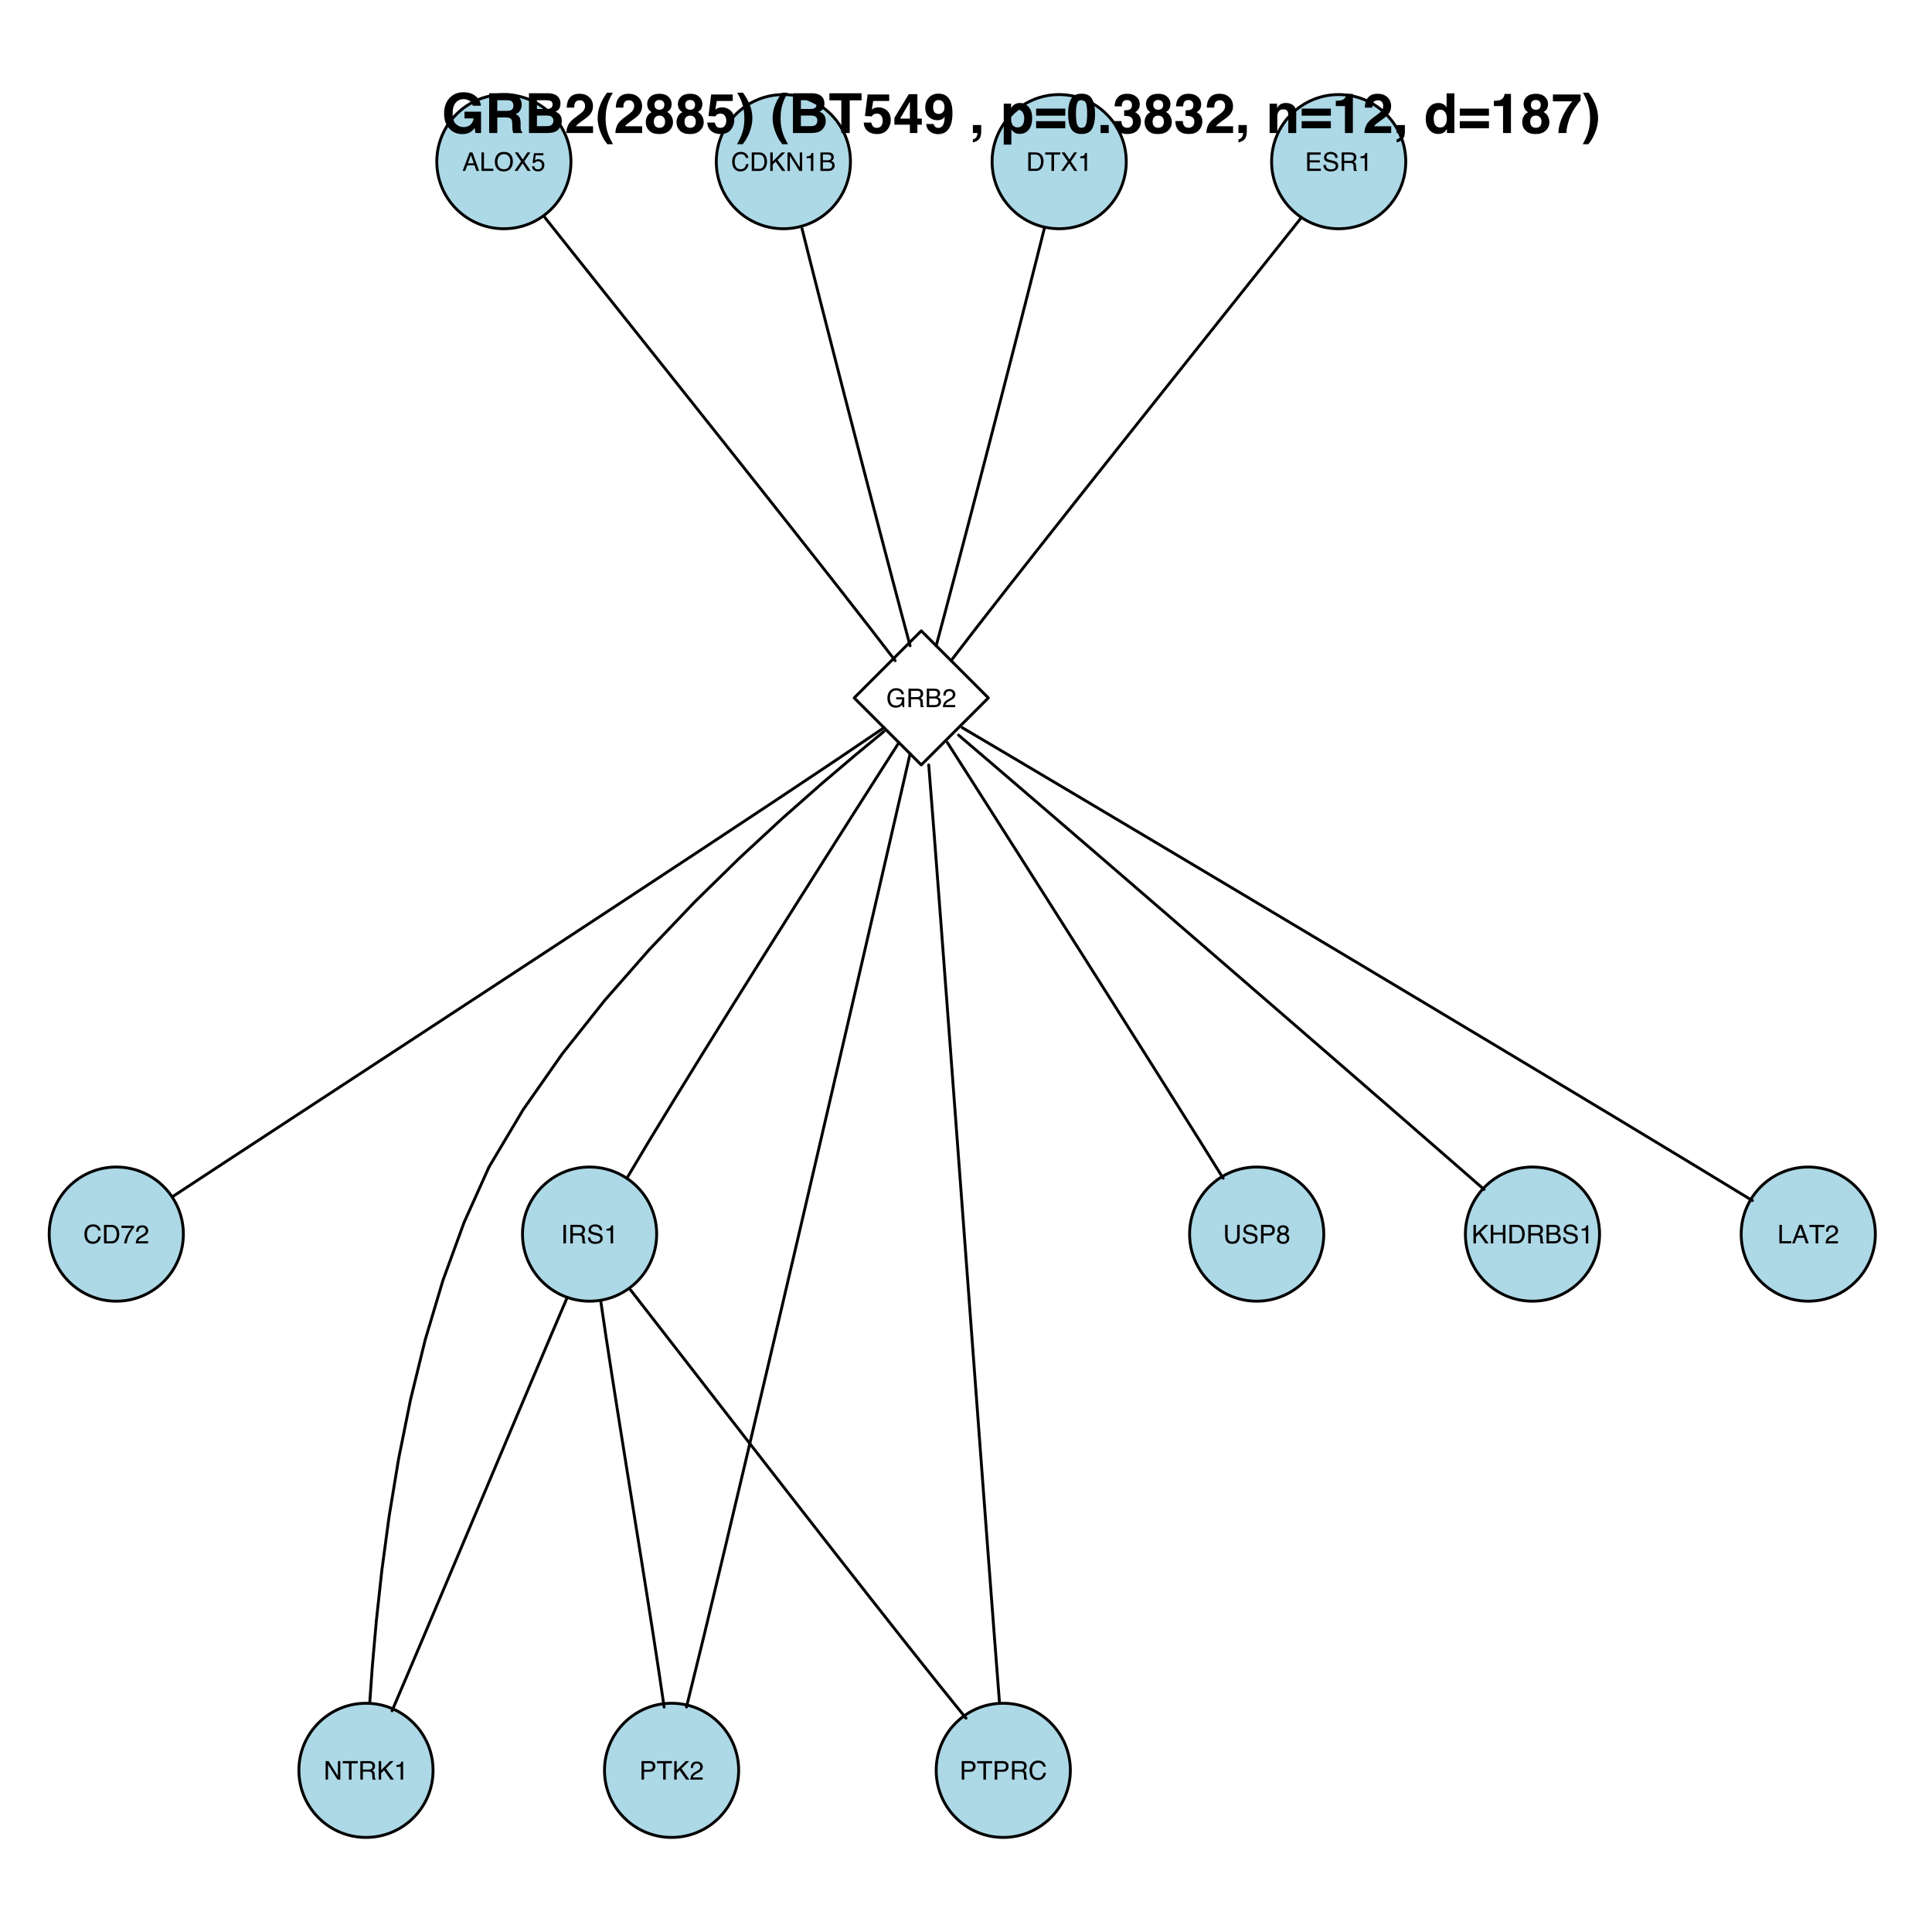 <?xml version="1.0" encoding="UTF-8"?>
<svg xmlns="http://www.w3.org/2000/svg" xmlns:xlink="http://www.w3.org/1999/xlink" width="504pt" height="504pt" viewBox="0 0 504 504" version="1.1">
<defs>
<g>
<symbol overflow="visible" id="glyph0-0">
<path style="stroke:none;" d="M 0.219 0 L 0.219 -4.828 L 4.047 -4.828 L 4.047 0 Z M 3.453 -0.609 L 3.453 -4.219 L 0.828 -4.219 L 0.828 -0.609 Z "/>
</symbol>
<symbol overflow="visible" id="glyph0-1">
<path style="stroke:none;" d="M 3 -1.984 L 2.266 -4.109 L 1.484 -1.984 Z M 1.922 -4.828 L 2.656 -4.828 L 4.406 0 L 3.688 0 L 3.203 -1.453 L 1.297 -1.453 L 0.766 0 L 0.094 0 Z M 2.25 -4.828 Z "/>
</symbol>
<symbol overflow="visible" id="glyph0-2">
<path style="stroke:none;" d="M 0.516 -4.828 L 1.172 -4.828 L 1.172 -0.578 L 3.609 -0.578 L 3.609 0 L 0.516 0 Z "/>
</symbol>
<symbol overflow="visible" id="glyph0-3">
<path style="stroke:none;" d="M 2.594 -4.969 C 3.445 -4.969 4.078 -4.691 4.484 -4.141 C 4.805 -3.711 4.969 -3.164 4.969 -2.5 C 4.969 -1.781 4.785 -1.18 4.422 -0.703 C 3.992 -0.141 3.379 0.141 2.578 0.141 C 1.836 0.141 1.254 -0.102 0.828 -0.594 C 0.453 -1.07 0.266 -1.672 0.266 -2.391 C 0.266 -3.047 0.426 -3.602 0.75 -4.062 C 1.164 -4.664 1.781 -4.969 2.594 -4.969 Z M 2.656 -0.438 C 3.238 -0.438 3.656 -0.645 3.906 -1.062 C 4.164 -1.477 4.297 -1.953 4.297 -2.484 C 4.297 -3.055 4.145 -3.516 3.844 -3.859 C 3.551 -4.203 3.148 -4.375 2.641 -4.375 C 2.141 -4.375 1.727 -4.203 1.406 -3.859 C 1.094 -3.516 0.938 -3.008 0.938 -2.344 C 0.938 -1.812 1.07 -1.359 1.344 -0.984 C 1.613 -0.617 2.051 -0.438 2.656 -0.438 Z M 2.625 -4.969 Z "/>
</symbol>
<symbol overflow="visible" id="glyph0-4">
<path style="stroke:none;" d="M 0.922 0 L 0.141 0 L 1.875 -2.469 L 0.25 -4.828 L 1.062 -4.828 L 2.297 -2.984 L 3.516 -4.828 L 4.297 -4.828 L 2.688 -2.469 L 4.375 0 L 3.562 0 L 2.266 -1.984 Z "/>
</symbol>
<symbol overflow="visible" id="glyph0-5">
<path style="stroke:none;" d="M 0.828 -1.203 C 0.867 -0.859 1.023 -0.625 1.297 -0.5 C 1.441 -0.438 1.602 -0.406 1.781 -0.406 C 2.133 -0.406 2.395 -0.516 2.562 -0.734 C 2.738 -0.961 2.828 -1.211 2.828 -1.484 C 2.828 -1.805 2.723 -2.055 2.516 -2.234 C 2.316 -2.422 2.078 -2.516 1.797 -2.516 C 1.598 -2.516 1.426 -2.473 1.281 -2.391 C 1.133 -2.316 1.008 -2.207 0.906 -2.062 L 0.391 -2.094 L 0.75 -4.625 L 3.188 -4.625 L 3.188 -4.062 L 1.188 -4.062 L 0.984 -2.75 C 1.098 -2.832 1.203 -2.895 1.297 -2.938 C 1.473 -3.008 1.676 -3.047 1.906 -3.047 C 2.344 -3.047 2.707 -2.906 3 -2.625 C 3.301 -2.344 3.453 -1.988 3.453 -1.562 C 3.453 -1.125 3.316 -0.734 3.047 -0.391 C 2.773 -0.047 2.336 0.125 1.734 0.125 C 1.348 0.125 1.004 0.016 0.703 -0.203 C 0.41 -0.422 0.25 -0.754 0.219 -1.203 Z "/>
</symbol>
<symbol overflow="visible" id="glyph0-6">
<path style="stroke:none;" d="M 2.547 -4.969 C 3.16 -4.969 3.633 -4.805 3.969 -4.484 C 4.312 -4.16 4.5 -3.789 4.531 -3.375 L 3.891 -3.375 C 3.816 -3.688 3.672 -3.93 3.453 -4.109 C 3.242 -4.297 2.945 -4.391 2.562 -4.391 C 2.082 -4.391 1.695 -4.223 1.406 -3.891 C 1.113 -3.555 0.969 -3.047 0.969 -2.359 C 0.969 -1.785 1.098 -1.32 1.359 -0.969 C 1.617 -0.625 2.016 -0.453 2.547 -0.453 C 3.023 -0.453 3.391 -0.633 3.641 -1 C 3.773 -1.195 3.875 -1.457 3.938 -1.781 L 4.578 -1.781 C 4.523 -1.27 4.336 -0.844 4.016 -0.5 C 3.629 -0.082 3.113 0.125 2.469 0.125 C 1.906 0.125 1.43 -0.047 1.047 -0.391 C 0.547 -0.836 0.297 -1.531 0.297 -2.469 C 0.297 -3.176 0.484 -3.758 0.859 -4.219 C 1.266 -4.719 1.828 -4.969 2.547 -4.969 Z M 2.422 -4.969 Z "/>
</symbol>
<symbol overflow="visible" id="glyph0-7">
<path style="stroke:none;" d="M 2.375 -0.562 C 2.594 -0.562 2.77 -0.582 2.906 -0.625 C 3.164 -0.707 3.375 -0.875 3.531 -1.125 C 3.664 -1.312 3.758 -1.562 3.812 -1.875 C 3.844 -2.051 3.859 -2.219 3.859 -2.375 C 3.859 -2.977 3.738 -3.441 3.5 -3.766 C 3.27 -4.098 2.891 -4.266 2.359 -4.266 L 1.203 -4.266 L 1.203 -0.562 Z M 0.547 -4.828 L 2.5 -4.828 C 3.164 -4.828 3.68 -4.594 4.047 -4.125 C 4.367 -3.695 4.531 -3.148 4.531 -2.484 C 4.531 -1.973 4.438 -1.508 4.25 -1.094 C 3.906 -0.363 3.32 0 2.5 0 L 0.547 0 Z "/>
</symbol>
<symbol overflow="visible" id="glyph0-8">
<path style="stroke:none;" d="M 0.516 -4.828 L 1.156 -4.828 L 1.156 -2.469 L 3.5 -4.828 L 4.406 -4.828 L 2.406 -2.891 L 4.469 0 L 3.609 0 L 1.922 -2.422 L 1.156 -1.688 L 1.156 0 L 0.516 0 Z "/>
</symbol>
<symbol overflow="visible" id="glyph0-9">
<path style="stroke:none;" d="M 0.516 -4.828 L 1.281 -4.828 L 3.719 -0.922 L 3.719 -4.828 L 4.344 -4.828 L 4.344 0 L 3.609 0 L 1.141 -3.906 L 1.141 0 L 0.516 0 Z M 2.391 -4.828 Z "/>
</symbol>
<symbol overflow="visible" id="glyph0-10">
<path style="stroke:none;" d="M 0.641 -3.328 L 0.641 -3.781 C 1.066 -3.82 1.363 -3.891 1.531 -3.984 C 1.707 -4.086 1.836 -4.32 1.922 -4.688 L 2.391 -4.688 L 2.391 0 L 1.75 0 L 1.75 -3.328 Z "/>
</symbol>
<symbol overflow="visible" id="glyph0-11">
<path style="stroke:none;" d="M 2.328 -2.781 C 2.609 -2.781 2.82 -2.82 2.969 -2.906 C 3.207 -3.02 3.328 -3.234 3.328 -3.547 C 3.328 -3.867 3.203 -4.082 2.953 -4.188 C 2.805 -4.25 2.594 -4.281 2.312 -4.281 L 1.141 -4.281 L 1.141 -2.781 Z M 2.547 -0.562 C 2.953 -0.562 3.238 -0.676 3.406 -0.906 C 3.508 -1.051 3.562 -1.227 3.562 -1.438 C 3.562 -1.789 3.406 -2.031 3.094 -2.156 C 2.926 -2.227 2.707 -2.266 2.438 -2.266 L 1.141 -2.266 L 1.141 -0.562 Z M 0.5 -4.828 L 2.578 -4.828 C 3.141 -4.828 3.539 -4.66 3.781 -4.328 C 3.914 -4.129 3.984 -3.898 3.984 -3.641 C 3.984 -3.328 3.898 -3.078 3.734 -2.891 C 3.641 -2.785 3.508 -2.688 3.344 -2.594 C 3.594 -2.5 3.773 -2.395 3.891 -2.281 C 4.109 -2.07 4.219 -1.781 4.219 -1.406 C 4.219 -1.094 4.117 -0.812 3.922 -0.562 C 3.629 -0.188 3.164 0 2.531 0 L 0.5 0 Z "/>
</symbol>
<symbol overflow="visible" id="glyph0-12">
<path style="stroke:none;" d="M 4.031 -4.828 L 4.031 -4.25 L 2.406 -4.25 L 2.406 0 L 1.734 0 L 1.734 -4.25 L 0.109 -4.25 L 0.109 -4.828 Z "/>
</symbol>
<symbol overflow="visible" id="glyph0-13">
<path style="stroke:none;" d="M 0.578 -4.828 L 4.094 -4.828 L 4.094 -4.234 L 1.219 -4.234 L 1.219 -2.766 L 3.875 -2.766 L 3.875 -2.219 L 1.219 -2.219 L 1.219 -0.578 L 4.141 -0.578 L 4.141 0 L 0.578 0 Z M 2.359 -4.828 Z "/>
</symbol>
<symbol overflow="visible" id="glyph0-14">
<path style="stroke:none;" d="M 0.938 -1.562 C 0.957 -1.281 1.023 -1.055 1.141 -0.891 C 1.348 -0.566 1.727 -0.406 2.281 -0.406 C 2.531 -0.406 2.754 -0.441 2.953 -0.516 C 3.336 -0.648 3.531 -0.895 3.531 -1.25 C 3.531 -1.508 3.453 -1.695 3.297 -1.812 C 3.129 -1.914 2.867 -2.008 2.516 -2.094 L 1.859 -2.25 C 1.43 -2.344 1.129 -2.445 0.953 -2.562 C 0.641 -2.758 0.484 -3.062 0.484 -3.469 C 0.484 -3.895 0.633 -4.25 0.938 -4.531 C 1.238 -4.812 1.664 -4.953 2.219 -4.953 C 2.719 -4.953 3.145 -4.828 3.5 -4.578 C 3.852 -4.336 4.031 -3.945 4.031 -3.406 L 3.422 -3.406 C 3.391 -3.664 3.316 -3.867 3.203 -4.016 C 3.004 -4.266 2.664 -4.391 2.188 -4.391 C 1.801 -4.391 1.523 -4.305 1.359 -4.141 C 1.191 -3.984 1.109 -3.797 1.109 -3.578 C 1.109 -3.336 1.207 -3.164 1.406 -3.062 C 1.531 -2.988 1.82 -2.898 2.281 -2.797 L 2.953 -2.641 C 3.285 -2.566 3.539 -2.461 3.719 -2.328 C 4.02 -2.109 4.172 -1.781 4.172 -1.344 C 4.172 -0.812 3.977 -0.43 3.594 -0.203 C 3.207 0.023 2.754 0.141 2.234 0.141 C 1.629 0.141 1.16 -0.008 0.828 -0.312 C 0.484 -0.625 0.316 -1.039 0.328 -1.562 Z M 2.266 -4.969 Z "/>
</symbol>
<symbol overflow="visible" id="glyph0-15">
<path style="stroke:none;" d="M 2.766 -2.625 C 3.066 -2.625 3.305 -2.68 3.484 -2.797 C 3.66 -2.922 3.75 -3.145 3.75 -3.469 C 3.75 -3.812 3.625 -4.047 3.375 -4.172 C 3.25 -4.234 3.07 -4.266 2.844 -4.266 L 1.25 -4.266 L 1.25 -2.625 Z M 0.594 -4.828 L 2.828 -4.828 C 3.191 -4.828 3.492 -4.773 3.734 -4.672 C 4.191 -4.461 4.422 -4.082 4.422 -3.531 C 4.422 -3.238 4.359 -3 4.234 -2.812 C 4.117 -2.633 3.953 -2.488 3.734 -2.375 C 3.922 -2.301 4.062 -2.203 4.156 -2.078 C 4.258 -1.953 4.316 -1.75 4.328 -1.469 L 4.344 -0.812 C 4.352 -0.633 4.367 -0.5 4.391 -0.406 C 4.43 -0.25 4.504 -0.148 4.609 -0.109 L 4.609 0 L 3.797 0 C 3.773 -0.039 3.758 -0.094 3.75 -0.156 C 3.738 -0.227 3.727 -0.359 3.719 -0.547 L 3.672 -1.344 C 3.66 -1.664 3.547 -1.879 3.328 -1.984 C 3.203 -2.047 3.004 -2.078 2.734 -2.078 L 1.25 -2.078 L 1.25 0 L 0.594 0 Z "/>
</symbol>
<symbol overflow="visible" id="glyph0-16">
<path style="stroke:none;" d="M 2.594 -4.953 C 3.051 -4.953 3.445 -4.863 3.781 -4.688 C 4.258 -4.438 4.551 -4 4.656 -3.375 L 4.016 -3.375 C 3.93 -3.719 3.766 -3.969 3.516 -4.125 C 3.273 -4.289 2.961 -4.375 2.578 -4.375 C 2.129 -4.375 1.754 -4.207 1.453 -3.875 C 1.148 -3.539 1 -3.039 1 -2.375 C 1 -1.801 1.125 -1.332 1.375 -0.969 C 1.625 -0.613 2.035 -0.438 2.609 -0.438 C 3.047 -0.438 3.406 -0.562 3.688 -0.812 C 3.977 -1.062 4.125 -1.473 4.125 -2.047 L 2.625 -2.047 L 2.625 -2.578 L 4.734 -2.578 L 4.734 0 L 4.312 0 L 4.156 -0.625 C 3.938 -0.375 3.742 -0.203 3.578 -0.109 C 3.285 0.047 2.914 0.125 2.469 0.125 C 1.906 0.125 1.414 -0.055 1 -0.422 C 0.551 -0.891 0.328 -1.531 0.328 -2.344 C 0.328 -3.145 0.547 -3.785 0.984 -4.266 C 1.398 -4.723 1.938 -4.953 2.594 -4.953 Z M 2.5 -4.969 Z "/>
</symbol>
<symbol overflow="visible" id="glyph0-17">
<path style="stroke:none;" d="M 0.203 0 C 0.234 -0.406 0.32 -0.758 0.469 -1.062 C 0.613 -1.363 0.895 -1.633 1.312 -1.875 L 1.953 -2.25 C 2.234 -2.406 2.43 -2.539 2.547 -2.656 C 2.723 -2.844 2.812 -3.051 2.812 -3.281 C 2.812 -3.562 2.727 -3.781 2.562 -3.938 C 2.395 -4.102 2.176 -4.188 1.906 -4.188 C 1.5 -4.188 1.219 -4.031 1.062 -3.719 C 0.977 -3.551 0.93 -3.32 0.922 -3.031 L 0.328 -3.031 C 0.328 -3.445 0.398 -3.785 0.547 -4.047 C 0.805 -4.492 1.258 -4.719 1.906 -4.719 C 2.445 -4.719 2.844 -4.57 3.094 -4.281 C 3.344 -3.988 3.469 -3.664 3.469 -3.312 C 3.469 -2.938 3.332 -2.613 3.062 -2.344 C 2.914 -2.188 2.645 -2 2.25 -1.781 L 1.797 -1.531 C 1.578 -1.414 1.406 -1.301 1.281 -1.188 C 1.062 -1 0.926 -0.789 0.875 -0.562 L 3.438 -0.562 L 3.438 0 Z "/>
</symbol>
<symbol overflow="visible" id="glyph0-18">
<path style="stroke:none;" d="M 3.516 -4.625 L 3.516 -4.109 C 3.367 -3.961 3.172 -3.707 2.922 -3.344 C 2.672 -2.977 2.445 -2.586 2.25 -2.172 C 2.062 -1.766 1.914 -1.391 1.812 -1.047 C 1.75 -0.828 1.672 -0.477 1.578 0 L 0.922 0 C 1.066 -0.895 1.395 -1.789 1.906 -2.688 C 2.207 -3.207 2.52 -3.656 2.844 -4.031 L 0.25 -4.031 L 0.25 -4.625 Z "/>
</symbol>
<symbol overflow="visible" id="glyph0-19">
<path style="stroke:none;" d="M 0.656 -4.828 L 1.328 -4.828 L 1.328 0 L 0.656 0 Z "/>
</symbol>
<symbol overflow="visible" id="glyph0-20">
<path style="stroke:none;" d="M 0.578 -4.828 L 2.75 -4.828 C 3.176 -4.828 3.52 -4.707 3.781 -4.469 C 4.051 -4.227 4.188 -3.891 4.188 -3.453 C 4.188 -3.066 4.066 -2.734 3.828 -2.453 C 3.598 -2.18 3.238 -2.047 2.75 -2.047 L 1.234 -2.047 L 1.234 0 L 0.578 0 Z M 3.516 -3.438 C 3.516 -3.789 3.383 -4.035 3.125 -4.172 C 2.977 -4.234 2.781 -4.266 2.531 -4.266 L 1.234 -4.266 L 1.234 -2.594 L 2.531 -2.594 C 2.82 -2.594 3.055 -2.656 3.234 -2.781 C 3.422 -2.906 3.516 -3.125 3.516 -3.438 Z "/>
</symbol>
<symbol overflow="visible" id="glyph0-21">
<path style="stroke:none;" d="M 1.219 -4.828 L 1.219 -1.844 C 1.219 -1.488 1.285 -1.195 1.422 -0.969 C 1.617 -0.613 1.945 -0.438 2.406 -0.438 C 2.957 -0.438 3.332 -0.629 3.531 -1.016 C 3.645 -1.223 3.703 -1.5 3.703 -1.844 L 3.703 -4.828 L 4.359 -4.828 L 4.359 -2.125 C 4.359 -1.52 4.281 -1.062 4.125 -0.75 C 3.832 -0.164 3.273 0.125 2.453 0.125 C 1.641 0.125 1.086 -0.164 0.797 -0.75 C 0.641 -1.062 0.562 -1.52 0.562 -2.125 L 0.562 -4.828 Z M 2.469 -4.828 Z "/>
</symbol>
<symbol overflow="visible" id="glyph0-22">
<path style="stroke:none;" d="M 1.828 -2.734 C 2.086 -2.734 2.289 -2.805 2.438 -2.953 C 2.582 -3.098 2.656 -3.27 2.656 -3.469 C 2.656 -3.645 2.586 -3.805 2.453 -3.953 C 2.316 -4.098 2.102 -4.172 1.812 -4.172 C 1.531 -4.172 1.32 -4.098 1.188 -3.953 C 1.062 -3.805 1 -3.633 1 -3.438 C 1 -3.219 1.082 -3.047 1.25 -2.922 C 1.414 -2.797 1.609 -2.734 1.828 -2.734 Z M 1.875 -0.406 C 2.145 -0.406 2.367 -0.477 2.547 -0.625 C 2.734 -0.77 2.828 -0.988 2.828 -1.281 C 2.828 -1.594 2.734 -1.828 2.547 -1.984 C 2.359 -2.141 2.117 -2.219 1.828 -2.219 C 1.547 -2.219 1.312 -2.133 1.125 -1.969 C 0.945 -1.812 0.859 -1.594 0.859 -1.312 C 0.859 -1.062 0.941 -0.848 1.109 -0.672 C 1.273 -0.492 1.531 -0.406 1.875 -0.406 Z M 1.031 -2.516 C 0.863 -2.578 0.734 -2.656 0.641 -2.75 C 0.461 -2.926 0.375 -3.156 0.375 -3.438 C 0.375 -3.789 0.5 -4.094 0.75 -4.344 C 1.008 -4.594 1.375 -4.719 1.844 -4.719 C 2.289 -4.719 2.645 -4.598 2.906 -4.359 C 3.164 -4.129 3.297 -3.852 3.297 -3.531 C 3.297 -3.238 3.219 -3 3.062 -2.812 C 2.977 -2.707 2.852 -2.609 2.688 -2.516 C 2.875 -2.422 3.023 -2.316 3.141 -2.203 C 3.348 -1.984 3.453 -1.695 3.453 -1.344 C 3.453 -0.938 3.312 -0.586 3.031 -0.297 C 2.758 -0.004 2.367 0.141 1.859 0.141 C 1.398 0.141 1.008 0.016 0.688 -0.234 C 0.375 -0.484 0.219 -0.848 0.219 -1.328 C 0.219 -1.598 0.285 -1.832 0.422 -2.031 C 0.555 -2.238 0.758 -2.398 1.031 -2.516 Z "/>
</symbol>
<symbol overflow="visible" id="glyph0-23">
<path style="stroke:none;" d="M 0.531 -4.828 L 1.188 -4.828 L 1.188 -2.828 L 3.703 -2.828 L 3.703 -4.828 L 4.359 -4.828 L 4.359 0 L 3.703 0 L 3.703 -2.266 L 1.188 -2.266 L 1.188 0 L 0.531 0 Z "/>
</symbol>
<symbol overflow="visible" id="glyph1-0">
<path style="stroke:none;" d="M 1.078 0 L 1.078 -10.375 L 9.438 -10.375 L 9.438 0 Z M 8.141 -1.297 L 8.141 -9.078 L 2.375 -9.078 L 2.375 -1.297 Z "/>
</symbol>
<symbol overflow="visible" id="glyph1-1">
<path style="stroke:none;" d="M 8.062 -7.125 C 7.906 -7.832 7.504 -8.328 6.859 -8.609 C 6.504 -8.766 6.109 -8.844 5.672 -8.844 C 4.836 -8.844 4.148 -8.523 3.609 -7.891 C 3.078 -7.266 2.812 -6.32 2.812 -5.062 C 2.812 -3.781 3.102 -2.875 3.688 -2.344 C 4.27 -1.812 4.93 -1.547 5.672 -1.547 C 6.398 -1.547 6.992 -1.754 7.453 -2.172 C 7.922 -2.598 8.207 -3.148 8.312 -3.828 L 5.922 -3.828 L 5.922 -5.562 L 10.234 -5.562 L 10.234 0 L 8.797 0 L 8.578 -1.297 C 8.16 -0.805 7.785 -0.457 7.453 -0.25 C 6.879 0.102 6.176 0.281 5.344 0.281 C 3.969 0.281 2.844 -0.195 1.969 -1.156 C 1.051 -2.113 0.594 -3.422 0.594 -5.078 C 0.594 -6.754 1.055 -8.098 1.984 -9.109 C 2.91 -10.129 4.133 -10.641 5.656 -10.641 C 6.969 -10.641 8.023 -10.301 8.828 -9.625 C 9.629 -8.957 10.086 -8.125 10.203 -7.125 Z M 5.641 -10.641 Z "/>
</symbol>
<symbol overflow="visible" id="glyph1-2">
<path style="stroke:none;" d="M 3.266 -8.562 L 3.266 -5.781 L 5.719 -5.781 C 6.207 -5.781 6.57 -5.836 6.812 -5.953 C 7.25 -6.148 7.469 -6.539 7.469 -7.125 C 7.469 -7.75 7.258 -8.172 6.844 -8.391 C 6.602 -8.504 6.25 -8.562 5.781 -8.562 Z M 6.234 -10.375 C 6.961 -10.352 7.52 -10.258 7.906 -10.094 C 8.301 -9.938 8.633 -9.695 8.906 -9.375 C 9.133 -9.113 9.312 -8.82 9.438 -8.5 C 9.57 -8.188 9.641 -7.828 9.641 -7.422 C 9.641 -6.922 9.516 -6.43 9.266 -5.953 C 9.016 -5.484 8.602 -5.148 8.031 -4.953 C 8.508 -4.754 8.848 -4.477 9.047 -4.125 C 9.242 -3.781 9.344 -3.242 9.344 -2.516 L 9.344 -1.812 C 9.344 -1.344 9.363 -1.02 9.406 -0.844 C 9.457 -0.582 9.586 -0.391 9.797 -0.266 L 9.797 0 L 7.422 0 C 7.348 -0.227 7.301 -0.414 7.281 -0.562 C 7.219 -0.844 7.188 -1.141 7.188 -1.453 L 7.172 -2.406 C 7.16 -3.07 7.035 -3.516 6.797 -3.734 C 6.566 -3.953 6.133 -4.062 5.5 -4.062 L 3.266 -4.062 L 3.266 0 L 1.141 0 L 1.141 -10.375 Z "/>
</symbol>
<symbol overflow="visible" id="glyph1-3">
<path style="stroke:none;" d="M 3.203 -8.562 L 3.203 -6.281 L 5.75 -6.281 C 6.195 -6.281 6.562 -6.363 6.844 -6.531 C 7.133 -6.707 7.281 -7.016 7.281 -7.453 C 7.281 -7.93 7.094 -8.25 6.719 -8.406 C 6.395 -8.508 5.984 -8.562 5.484 -8.562 Z M 3.203 -4.562 L 3.203 -1.797 L 5.75 -1.797 C 6.195 -1.797 6.551 -1.859 6.812 -1.984 C 7.27 -2.211 7.5 -2.645 7.5 -3.281 C 7.5 -3.82 7.273 -4.191 6.828 -4.391 C 6.578 -4.504 6.227 -4.562 5.781 -4.562 Z M 6.172 -10.375 C 7.441 -10.352 8.344 -9.984 8.875 -9.266 C 9.188 -8.828 9.344 -8.301 9.344 -7.688 C 9.344 -7.051 9.188 -6.539 8.875 -6.156 C 8.695 -5.938 8.43 -5.738 8.078 -5.562 C 8.609 -5.375 9.008 -5.07 9.281 -4.656 C 9.551 -4.238 9.688 -3.727 9.688 -3.125 C 9.688 -2.508 9.531 -1.961 9.219 -1.484 C 9.02 -1.148 8.773 -0.875 8.484 -0.656 C 8.148 -0.406 7.754 -0.234 7.297 -0.141 C 6.848 -0.047 6.359 0 5.828 0 L 1.125 0 L 1.125 -10.375 Z "/>
</symbol>
<symbol overflow="visible" id="glyph1-4">
<path style="stroke:none;" d="M 0.453 0 C 0.473 -0.727 0.629 -1.395 0.922 -2 C 1.203 -2.688 1.879 -3.41 2.953 -4.172 C 3.867 -4.828 4.461 -5.297 4.734 -5.578 C 5.148 -6.023 5.359 -6.516 5.359 -7.047 C 5.359 -7.484 5.238 -7.844 5 -8.125 C 4.77 -8.406 4.43 -8.547 3.984 -8.547 C 3.367 -8.547 2.953 -8.32 2.734 -7.875 C 2.609 -7.613 2.535 -7.195 2.516 -6.625 L 0.562 -6.625 C 0.594 -7.488 0.75 -8.188 1.031 -8.719 C 1.57 -9.738 2.523 -10.25 3.891 -10.25 C 4.961 -10.25 5.816 -9.945 6.453 -9.344 C 7.098 -8.75 7.422 -7.961 7.422 -6.984 C 7.422 -6.223 7.191 -5.551 6.734 -4.969 C 6.441 -4.57 5.957 -4.141 5.281 -3.672 L 4.484 -3.094 C 3.984 -2.738 3.641 -2.477 3.453 -2.312 C 3.266 -2.156 3.109 -1.973 2.984 -1.766 L 7.438 -1.766 L 7.438 0 Z "/>
</symbol>
<symbol overflow="visible" id="glyph1-5">
<path style="stroke:none;" d="M 1.453 -7.75 C 1.816 -8.613 2.359 -9.539 3.078 -10.531 L 4.594 -10.531 L 4.156 -9.75 C 3.562 -8.664 3.148 -7.531 2.922 -6.344 C 2.773 -5.562 2.703 -4.711 2.703 -3.797 C 2.703 -2.359 2.91 -1.039 3.328 0.156 C 3.566 0.875 4 1.789 4.625 2.906 L 3.141 2.906 L 2.641 2.219 C 2.316 1.812 1.973 1.195 1.609 0.375 C 0.953 -1.082 0.625 -2.516 0.625 -3.922 C 0.625 -5.211 0.898 -6.488 1.453 -7.75 Z "/>
</symbol>
<symbol overflow="visible" id="glyph1-6">
<path style="stroke:none;" d="M 2.469 -2.969 C 2.469 -2.457 2.598 -2.062 2.859 -1.781 C 3.117 -1.508 3.477 -1.375 3.938 -1.375 C 4.395 -1.375 4.754 -1.508 5.016 -1.781 C 5.273 -2.062 5.406 -2.457 5.406 -2.969 C 5.406 -3.488 5.27 -3.879 5 -4.141 C 4.738 -4.41 4.383 -4.547 3.938 -4.547 C 3.477 -4.547 3.117 -4.41 2.859 -4.141 C 2.598 -3.879 2.469 -3.488 2.469 -2.969 Z M 0.375 -2.828 C 0.375 -3.398 0.504 -3.914 0.766 -4.375 C 1.023 -4.844 1.406 -5.195 1.906 -5.438 C 1.414 -5.758 1.098 -6.109 0.953 -6.484 C 0.805 -6.867 0.734 -7.227 0.734 -7.562 C 0.734 -8.312 1.008 -8.945 1.562 -9.469 C 2.125 -9.988 2.914 -10.25 3.938 -10.25 C 4.945 -10.25 5.727 -9.988 6.281 -9.469 C 6.844 -8.945 7.125 -8.312 7.125 -7.562 C 7.125 -7.227 7.051 -6.867 6.906 -6.484 C 6.758 -6.109 6.441 -5.781 5.953 -5.5 C 6.453 -5.219 6.828 -4.844 7.078 -4.375 C 7.336 -3.914 7.469 -3.398 7.469 -2.828 C 7.469 -1.973 7.148 -1.242 6.516 -0.641 C 5.879 -0.035 4.988 0.266 3.844 0.266 C 2.707 0.266 1.844 -0.035 1.25 -0.641 C 0.664 -1.242 0.375 -1.973 0.375 -2.828 Z M 2.641 -7.344 C 2.641 -6.969 2.754 -6.66 2.984 -6.422 C 3.211 -6.191 3.531 -6.078 3.938 -6.078 C 4.344 -6.078 4.656 -6.191 4.875 -6.422 C 5.102 -6.66 5.219 -6.969 5.219 -7.344 C 5.219 -7.75 5.102 -8.062 4.875 -8.281 C 4.656 -8.508 4.344 -8.625 3.938 -8.625 C 3.531 -8.625 3.211 -8.508 2.984 -8.281 C 2.754 -8.062 2.641 -7.75 2.641 -7.344 Z "/>
</symbol>
<symbol overflow="visible" id="glyph1-7">
<path style="stroke:none;" d="M 2.375 -2.734 C 2.457 -2.297 2.609 -1.957 2.828 -1.719 C 3.055 -1.477 3.383 -1.359 3.812 -1.359 C 4.312 -1.359 4.691 -1.531 4.953 -1.875 C 5.211 -2.227 5.344 -2.672 5.344 -3.203 C 5.344 -3.723 5.219 -4.16 4.969 -4.516 C 4.727 -4.879 4.352 -5.062 3.844 -5.062 C 3.594 -5.062 3.379 -5.031 3.203 -4.969 C 2.891 -4.852 2.656 -4.645 2.5 -4.344 L 0.703 -4.438 L 1.406 -10.062 L 7.031 -10.062 L 7.031 -8.359 L 2.859 -8.359 L 2.5 -6.141 C 2.812 -6.336 3.051 -6.469 3.219 -6.531 C 3.508 -6.645 3.863 -6.703 4.281 -6.703 C 5.125 -6.703 5.859 -6.414 6.484 -5.844 C 7.117 -5.281 7.438 -4.457 7.438 -3.375 C 7.438 -2.426 7.133 -1.582 6.531 -0.844 C 5.926 -0.102 5.02 0.266 3.812 0.266 C 2.844 0.266 2.047 0.004 1.422 -0.516 C 0.797 -1.035 0.445 -1.773 0.375 -2.734 Z "/>
</symbol>
<symbol overflow="visible" id="glyph1-8">
<path style="stroke:none;" d="M 1.688 -10.531 C 2.406 -9.539 2.945 -8.613 3.312 -7.75 C 3.863 -6.488 4.141 -5.211 4.141 -3.922 C 4.141 -2.516 3.816 -1.082 3.172 0.375 C 2.797 1.195 2.445 1.812 2.125 2.219 L 1.625 2.906 L 0.141 2.906 C 0.766 1.789 1.195 0.875 1.438 0.156 C 1.852 -1.039 2.062 -2.359 2.062 -3.797 C 2.062 -4.711 1.988 -5.562 1.844 -6.344 C 1.613 -7.531 1.203 -8.664 0.609 -9.75 L 0.188 -10.531 Z "/>
</symbol>
<symbol overflow="visible" id="glyph1-9">
<path style="stroke:none;" d=""/>
</symbol>
<symbol overflow="visible" id="glyph1-10">
<path style="stroke:none;" d="M 8.625 -10.375 L 8.625 -8.531 L 5.531 -8.531 L 5.531 0 L 3.344 0 L 3.344 -8.531 L 0.234 -8.531 L 0.234 -10.375 Z "/>
</symbol>
<symbol overflow="visible" id="glyph1-11">
<path style="stroke:none;" d="M 7.531 -2.188 L 6.375 -2.188 L 6.375 0 L 4.422 0 L 4.422 -2.188 L 0.375 -2.188 L 0.375 -3.953 L 4.125 -10.141 L 6.375 -10.141 L 6.375 -3.766 L 7.531 -3.766 Z M 4.422 -3.766 L 4.422 -8.172 L 1.859 -3.766 Z "/>
</symbol>
<symbol overflow="visible" id="glyph1-12">
<path style="stroke:none;" d="M 0.422 -6.609 C 0.422 -7.703 0.738 -8.586 1.375 -9.266 C 2.008 -9.941 2.828 -10.281 3.828 -10.281 C 5.379 -10.281 6.445 -9.594 7.031 -8.219 C 7.352 -7.445 7.516 -6.426 7.516 -5.156 C 7.516 -3.914 7.359 -2.883 7.047 -2.062 C 6.441 -0.488 5.344 0.297 3.75 0.297 C 2.977 0.297 2.285 0.07 1.672 -0.375 C 1.066 -0.832 0.723 -1.492 0.641 -2.359 L 2.625 -2.359 C 2.676 -2.055 2.801 -1.812 3 -1.625 C 3.207 -1.438 3.484 -1.344 3.828 -1.344 C 4.492 -1.344 4.957 -1.711 5.219 -2.453 C 5.363 -2.848 5.457 -3.438 5.5 -4.219 C 5.312 -3.988 5.117 -3.812 4.922 -3.688 C 4.547 -3.457 4.082 -3.344 3.531 -3.344 C 2.719 -3.344 1.992 -3.625 1.359 -4.188 C 0.734 -4.75 0.422 -5.555 0.422 -6.609 Z M 3.969 -4.984 C 4.238 -4.984 4.5 -5.062 4.75 -5.219 C 5.207 -5.508 5.438 -6.016 5.438 -6.734 C 5.438 -7.305 5.301 -7.758 5.031 -8.094 C 4.758 -8.438 4.391 -8.609 3.922 -8.609 C 3.578 -8.609 3.281 -8.516 3.031 -8.328 C 2.656 -8.023 2.469 -7.516 2.469 -6.797 C 2.469 -6.191 2.586 -5.738 2.828 -5.438 C 3.078 -5.133 3.457 -4.984 3.969 -4.984 Z "/>
</symbol>
<symbol overflow="visible" id="glyph1-13">
<path style="stroke:none;" d="M 0.828 1.672 C 1.234 1.555 1.531 1.363 1.719 1.094 C 1.906 0.832 2.016 0.469 2.047 0 L 0.828 0 L 0.828 -2.094 L 3 -2.094 L 3 -0.281 C 3 0.039 2.957 0.375 2.875 0.719 C 2.789 1.062 2.633 1.363 2.406 1.625 C 2.156 1.895 1.859 2.098 1.516 2.234 C 1.18 2.367 0.953 2.438 0.828 2.438 Z "/>
</symbol>
<symbol overflow="visible" id="glyph1-14">
<path style="stroke:none;" d="M 6.219 -3.828 C 6.219 -4.422 6.082 -4.941 5.812 -5.391 C 5.539 -5.848 5.102 -6.078 4.5 -6.078 C 3.77 -6.078 3.27 -5.734 3 -5.047 C 2.863 -4.68 2.797 -4.219 2.797 -3.656 C 2.797 -2.77 3.031 -2.145 3.5 -1.781 C 3.781 -1.57 4.113 -1.469 4.5 -1.469 C 5.062 -1.469 5.488 -1.68 5.781 -2.109 C 6.07 -2.535 6.219 -3.109 6.219 -3.828 Z M 5.078 -7.844 C 5.973 -7.844 6.727 -7.508 7.344 -6.844 C 7.969 -6.188 8.281 -5.219 8.281 -3.938 C 8.281 -2.582 7.977 -1.551 7.375 -0.844 C 6.77 -0.133 5.988 0.219 5.031 0.219 C 4.414 0.219 3.91 0.066 3.516 -0.234 C 3.285 -0.41 3.066 -0.66 2.859 -0.984 L 2.859 3.016 L 0.875 3.016 L 0.875 -7.672 L 2.797 -7.672 L 2.797 -6.531 C 3.016 -6.863 3.242 -7.129 3.484 -7.328 C 3.93 -7.672 4.461 -7.844 5.078 -7.844 Z "/>
</symbol>
<symbol overflow="visible" id="glyph1-15">
<path style="stroke:none;" d="M 8.125 -6.375 L 8.125 -4.531 L 0.516 -4.531 L 0.516 -6.375 Z M 8.125 -3.094 L 8.125 -1.25 L 0.516 -1.25 L 0.516 -3.094 Z "/>
</symbol>
<symbol overflow="visible" id="glyph1-16">
<path style="stroke:none;" d="M 2.5 -5 C 2.5 -3.832 2.594 -2.938 2.781 -2.312 C 2.977 -1.688 3.375 -1.375 3.969 -1.375 C 4.562 -1.375 4.953 -1.688 5.141 -2.312 C 5.328 -2.938 5.422 -3.832 5.422 -5 C 5.422 -6.227 5.328 -7.133 5.141 -7.719 C 4.953 -8.312 4.562 -8.609 3.969 -8.609 C 3.375 -8.609 2.977 -8.312 2.781 -7.719 C 2.594 -7.133 2.5 -6.227 2.5 -5 Z M 3.969 -10.266 C 5.27 -10.266 6.18 -9.805 6.703 -8.891 C 7.223 -7.984 7.484 -6.688 7.484 -5 C 7.484 -3.312 7.223 -2.016 6.703 -1.109 C 6.18 -0.203 5.27 0.25 3.969 0.25 C 2.664 0.25 1.754 -0.203 1.234 -1.109 C 0.711 -2.016 0.453 -3.312 0.453 -5 C 0.453 -6.688 0.711 -7.984 1.234 -8.891 C 1.754 -9.805 2.664 -10.266 3.969 -10.266 Z "/>
</symbol>
<symbol overflow="visible" id="glyph1-17">
<path style="stroke:none;" d="M 0.906 -2.094 L 3.031 -2.094 L 3.031 0 L 0.906 0 Z "/>
</symbol>
<symbol overflow="visible" id="glyph1-18">
<path style="stroke:none;" d="M 2.344 -3.125 C 2.344 -2.719 2.41 -2.383 2.547 -2.125 C 2.785 -1.625 3.227 -1.375 3.875 -1.375 C 4.27 -1.375 4.613 -1.508 4.906 -1.781 C 5.195 -2.051 5.344 -2.441 5.344 -2.953 C 5.344 -3.617 5.07 -4.066 4.531 -4.297 C 4.219 -4.422 3.727 -4.484 3.062 -4.484 L 3.062 -5.922 C 3.719 -5.93 4.176 -5.992 4.438 -6.109 C 4.875 -6.305 5.094 -6.703 5.094 -7.297 C 5.094 -7.691 4.977 -8.008 4.75 -8.25 C 4.531 -8.488 4.211 -8.609 3.797 -8.609 C 3.328 -8.609 2.977 -8.457 2.75 -8.156 C 2.531 -7.863 2.426 -7.469 2.438 -6.969 L 0.562 -6.969 C 0.582 -7.469 0.672 -7.945 0.828 -8.406 C 0.984 -8.801 1.238 -9.172 1.594 -9.516 C 1.852 -9.754 2.164 -9.938 2.531 -10.062 C 2.895 -10.188 3.336 -10.25 3.859 -10.25 C 4.836 -10.25 5.625 -9.992 6.219 -9.484 C 6.82 -8.984 7.125 -8.312 7.125 -7.469 C 7.125 -6.863 6.941 -6.352 6.578 -5.938 C 6.359 -5.688 6.125 -5.516 5.875 -5.422 C 6.062 -5.422 6.328 -5.258 6.672 -4.938 C 7.18 -4.469 7.438 -3.82 7.438 -3 C 7.438 -2.133 7.133 -1.375 6.531 -0.719 C 5.938 -0.07 5.055 0.25 3.891 0.25 C 2.441 0.25 1.438 -0.219 0.875 -1.156 C 0.57 -1.656 0.406 -2.312 0.375 -3.125 Z "/>
</symbol>
<symbol overflow="visible" id="glyph1-19">
<path style="stroke:none;" d="M 5.188 -7.844 C 5.977 -7.844 6.625 -7.633 7.125 -7.219 C 7.633 -6.812 7.891 -6.125 7.891 -5.156 L 7.891 0 L 5.828 0 L 5.828 -4.656 C 5.828 -5.062 5.773 -5.375 5.672 -5.594 C 5.473 -5.988 5.098 -6.188 4.547 -6.188 C 3.867 -6.188 3.398 -5.895 3.141 -5.312 C 3.016 -5.008 2.953 -4.625 2.953 -4.156 L 2.953 0 L 0.953 0 L 0.953 -7.656 L 2.891 -7.656 L 2.891 -6.531 C 3.141 -6.926 3.379 -7.211 3.609 -7.391 C 4.023 -7.691 4.551 -7.844 5.188 -7.844 Z M 4.453 -7.875 Z "/>
</symbol>
<symbol overflow="visible" id="glyph1-20">
<path style="stroke:none;" d="M 1 -7.031 L 1 -8.406 C 1.633 -8.426 2.078 -8.469 2.328 -8.531 C 2.734 -8.613 3.062 -8.789 3.312 -9.062 C 3.488 -9.238 3.617 -9.484 3.703 -9.797 C 3.754 -9.973 3.781 -10.109 3.781 -10.203 L 5.453 -10.203 L 5.453 0 L 3.391 0 L 3.391 -7.031 Z "/>
</symbol>
<symbol overflow="visible" id="glyph1-21">
<path style="stroke:none;" d="M 3.766 -7.844 C 4.223 -7.844 4.633 -7.738 5 -7.531 C 5.363 -7.332 5.656 -7.055 5.875 -6.703 L 5.875 -10.359 L 7.906 -10.359 L 7.906 0 L 5.969 0 L 5.969 -1.062 C 5.676 -0.602 5.348 -0.27 4.984 -0.062 C 4.617 0.133 4.164 0.234 3.625 0.234 C 2.727 0.234 1.973 -0.125 1.359 -0.844 C 0.742 -1.57 0.438 -2.504 0.438 -3.641 C 0.438 -4.941 0.738 -5.969 1.344 -6.719 C 1.945 -7.469 2.754 -7.844 3.766 -7.844 Z M 4.203 -1.453 C 4.766 -1.453 5.191 -1.66 5.484 -2.078 C 5.785 -2.504 5.938 -3.051 5.938 -3.719 C 5.938 -4.656 5.695 -5.328 5.219 -5.734 C 4.938 -5.973 4.602 -6.094 4.219 -6.094 C 3.625 -6.094 3.191 -5.867 2.922 -5.422 C 2.648 -4.984 2.516 -4.438 2.516 -3.781 C 2.516 -3.07 2.648 -2.504 2.922 -2.078 C 3.203 -1.66 3.629 -1.453 4.203 -1.453 Z "/>
</symbol>
<symbol overflow="visible" id="glyph1-22">
<path style="stroke:none;" d="M 7.594 -8.5 C 7.289 -8.195 6.875 -7.664 6.344 -6.906 C 5.812 -6.156 5.363 -5.379 5 -4.578 C 4.719 -3.941 4.461 -3.164 4.234 -2.25 C 4.004 -1.332 3.891 -0.582 3.891 0 L 1.797 0 C 1.859 -1.832 2.461 -3.734 3.609 -5.703 C 4.336 -6.93 4.953 -7.785 5.453 -8.266 L 0.359 -8.266 L 0.391 -10.062 L 7.594 -10.062 Z "/>
</symbol>
</g>
</defs>
<g id="surface11313">
<rect x="0" y="0" width="504" height="504" style="fill:rgb(100%,100%,100%);fill-opacity:1;stroke:none;"/>
<path style="fill-rule:nonzero;fill:rgb(67.843%,84.706%,90.196%);fill-opacity:1;stroke-width:0.75;stroke-linecap:round;stroke-linejoin:round;stroke:rgb(0%,0%,0%);stroke-opacity:1;stroke-miterlimit:10;" d="M 148.945 42.172 C 148.945 51.836 141.109 59.672 131.445 59.672 C 121.781 59.672 113.945 51.836 113.945 42.172 C 113.945 32.508 121.781 24.672 131.445 24.672 C 141.109 24.672 148.945 32.508 148.945 42.172 "/>
<path style="fill-rule:nonzero;fill:rgb(67.843%,84.706%,90.196%);fill-opacity:1;stroke-width:0.75;stroke-linecap:round;stroke-linejoin:round;stroke:rgb(0%,0%,0%);stroke-opacity:1;stroke-miterlimit:10;" d="M 221.859 42.172 C 221.859 51.836 214.027 59.672 204.359 59.672 C 194.695 59.672 186.859 51.836 186.859 42.172 C 186.859 32.508 194.695 24.672 204.359 24.672 C 214.027 24.672 221.859 32.508 221.859 42.172 "/>
<path style="fill-rule:nonzero;fill:rgb(67.843%,84.706%,90.196%);fill-opacity:1;stroke-width:0.75;stroke-linecap:round;stroke-linejoin:round;stroke:rgb(0%,0%,0%);stroke-opacity:1;stroke-miterlimit:10;" d="M 293.805 42.172 C 293.805 51.836 285.969 59.672 276.305 59.672 C 266.641 59.672 258.805 51.836 258.805 42.172 C 258.805 32.508 266.641 24.672 276.305 24.672 C 285.969 24.672 293.805 32.508 293.805 42.172 "/>
<path style="fill-rule:nonzero;fill:rgb(67.843%,84.706%,90.196%);fill-opacity:1;stroke-width:0.75;stroke-linecap:round;stroke-linejoin:round;stroke:rgb(0%,0%,0%);stroke-opacity:1;stroke-miterlimit:10;" d="M 366.723 42.172 C 366.723 51.836 358.887 59.672 349.223 59.672 C 339.559 59.672 331.723 51.836 331.723 42.172 C 331.723 32.508 339.559 24.672 349.223 24.672 C 358.887 24.672 366.723 32.508 366.723 42.172 "/>
<path style="fill-rule:nonzero;fill:rgb(67.843%,84.706%,90.196%);fill-opacity:1;stroke-width:0.75;stroke-linecap:round;stroke-linejoin:round;stroke:rgb(0%,0%,0%);stroke-opacity:1;stroke-miterlimit:10;" d="M 47.832 321.941 C 47.832 331.609 40 339.441 30.332 339.441 C 20.668 339.441 12.832 331.609 12.832 321.941 C 12.832 312.277 20.668 304.441 30.332 304.441 C 40 304.441 47.832 312.277 47.832 321.941 "/>
<path style="fill-rule:nonzero;fill:rgb(67.843%,84.706%,90.196%);fill-opacity:1;stroke-width:0.75;stroke-linecap:round;stroke-linejoin:round;stroke:rgb(0%,0%,0%);stroke-opacity:1;stroke-miterlimit:10;" d="M 171.305 321.941 C 171.305 331.609 163.469 339.441 153.805 339.441 C 144.141 339.441 136.305 331.609 136.305 321.941 C 136.305 312.277 144.141 304.441 153.805 304.441 C 163.469 304.441 171.305 312.277 171.305 321.941 "/>
<path style="fill-rule:nonzero;fill:rgb(67.843%,84.706%,90.196%);fill-opacity:1;stroke-width:0.75;stroke-linecap:round;stroke-linejoin:round;stroke:rgb(0%,0%,0%);stroke-opacity:1;stroke-miterlimit:10;" d="M 112.973 461.828 C 112.973 471.492 105.137 479.328 95.473 479.328 C 85.809 479.328 77.973 471.492 77.973 461.828 C 77.973 452.164 85.809 444.328 95.473 444.328 C 105.137 444.328 112.973 452.164 112.973 461.828 "/>
<path style="fill-rule:nonzero;fill:rgb(67.843%,84.706%,90.196%);fill-opacity:1;stroke-width:0.75;stroke-linecap:round;stroke-linejoin:round;stroke:rgb(0%,0%,0%);stroke-opacity:1;stroke-miterlimit:10;" d="M 192.695 461.828 C 192.695 471.492 184.859 479.328 175.195 479.328 C 165.531 479.328 157.695 471.492 157.695 461.828 C 157.695 452.164 165.531 444.328 175.195 444.328 C 184.859 444.328 192.695 452.164 192.695 461.828 "/>
<path style="fill-rule:nonzero;fill:rgb(67.843%,84.706%,90.196%);fill-opacity:1;stroke-width:0.75;stroke-linecap:round;stroke-linejoin:round;stroke:rgb(0%,0%,0%);stroke-opacity:1;stroke-miterlimit:10;" d="M 279.223 461.828 C 279.223 471.492 271.387 479.328 261.723 479.328 C 252.059 479.328 244.223 471.492 244.223 461.828 C 244.223 452.164 252.059 444.328 261.723 444.328 C 271.387 444.328 279.223 452.164 279.223 461.828 "/>
<path style="fill-rule:nonzero;fill:rgb(67.843%,84.706%,90.196%);fill-opacity:1;stroke-width:0.75;stroke-linecap:round;stroke-linejoin:round;stroke:rgb(0%,0%,0%);stroke-opacity:1;stroke-miterlimit:10;" d="M 345.332 321.941 C 345.332 331.609 337.5 339.441 327.832 339.441 C 318.168 339.441 310.332 331.609 310.332 321.941 C 310.332 312.277 318.168 304.441 327.832 304.441 C 337.5 304.441 345.332 312.277 345.332 321.941 "/>
<path style="fill-rule:nonzero;fill:rgb(67.843%,84.706%,90.196%);fill-opacity:1;stroke-width:0.75;stroke-linecap:round;stroke-linejoin:round;stroke:rgb(0%,0%,0%);stroke-opacity:1;stroke-miterlimit:10;" d="M 417.277 321.941 C 417.277 331.609 409.441 339.441 399.777 339.441 C 390.113 339.441 382.277 331.609 382.277 321.941 C 382.277 312.277 390.113 304.441 399.777 304.441 C 409.441 304.441 417.277 312.277 417.277 321.941 "/>
<path style="fill-rule:nonzero;fill:rgb(67.843%,84.706%,90.196%);fill-opacity:1;stroke-width:0.75;stroke-linecap:round;stroke-linejoin:round;stroke:rgb(0%,0%,0%);stroke-opacity:1;stroke-miterlimit:10;" d="M 489.223 321.941 C 489.223 331.609 481.387 339.441 471.723 339.441 C 462.059 339.441 454.223 331.609 454.223 321.941 C 454.223 312.277 462.059 304.441 471.723 304.441 C 481.387 304.441 489.223 312.277 489.223 321.941 "/>
<path style="fill:none;stroke-width:0.75;stroke-linecap:round;stroke-linejoin:round;stroke:rgb(0%,0%,0%);stroke-opacity:1;stroke-miterlimit:10;" d="M 222.832 182.059 L 240.332 164.57 L 257.832 182.059 L 240.332 199.543 L 222.832 182.059 "/>
<g style="fill:rgb(0%,0%,0%);fill-opacity:1;">
  <use xlink:href="#glyph0-1" x="120.59" y="44.586"/>
  <use xlink:href="#glyph0-2" x="125.082" y="44.586"/>
  <use xlink:href="#glyph0-3" x="128.827" y="44.586"/>
  <use xlink:href="#glyph0-4" x="134.065" y="44.586"/>
  <use xlink:href="#glyph0-5" x="138.557" y="44.586"/>
</g>
<g style="fill:rgb(0%,0%,0%);fill-opacity:1;">
  <use xlink:href="#glyph0-6" x="190.699" y="44.594"/>
  <use xlink:href="#glyph0-7" x="195.563" y="44.594"/>
  <use xlink:href="#glyph0-8" x="200.426" y="44.594"/>
  <use xlink:href="#glyph0-9" x="204.918" y="44.594"/>
  <use xlink:href="#glyph0-10" x="209.781" y="44.594"/>
  <use xlink:href="#glyph0-11" x="213.526" y="44.594"/>
</g>
<g style="fill:rgb(0%,0%,0%);fill-opacity:1;">
  <use xlink:href="#glyph0-7" x="267.699" y="44.586"/>
  <use xlink:href="#glyph0-12" x="272.563" y="44.586"/>
  <use xlink:href="#glyph0-4" x="276.676" y="44.586"/>
  <use xlink:href="#glyph0-10" x="281.168" y="44.586"/>
</g>
<g style="fill:rgb(0%,0%,0%);fill-opacity:1;">
  <use xlink:href="#glyph0-13" x="340.426" y="44.586"/>
  <use xlink:href="#glyph0-14" x="344.918" y="44.586"/>
  <use xlink:href="#glyph0-15" x="349.409" y="44.586"/>
  <use xlink:href="#glyph0-10" x="354.273" y="44.586"/>
</g>
<g style="fill:rgb(0%,0%,0%);fill-opacity:1;">
  <use xlink:href="#glyph0-16" x="231.164" y="184.48"/>
  <use xlink:href="#glyph0-15" x="236.402" y="184.48"/>
  <use xlink:href="#glyph0-11" x="241.266" y="184.48"/>
  <use xlink:href="#glyph0-17" x="245.757" y="184.48"/>
</g>
<g style="fill:rgb(0%,0%,0%);fill-opacity:1;">
  <use xlink:href="#glyph0-6" x="21.723" y="324.363"/>
  <use xlink:href="#glyph0-7" x="26.586" y="324.363"/>
  <use xlink:href="#glyph0-18" x="31.449" y="324.363"/>
  <use xlink:href="#glyph0-17" x="35.195" y="324.363"/>
</g>
<g style="fill:rgb(0%,0%,0%);fill-opacity:1;">
  <use xlink:href="#glyph0-19" x="146.32" y="324.355"/>
  <use xlink:href="#glyph0-15" x="148.191" y="324.355"/>
  <use xlink:href="#glyph0-14" x="153.055" y="324.355"/>
  <use xlink:href="#glyph0-10" x="157.546" y="324.355"/>
</g>
<g style="fill:rgb(0%,0%,0%);fill-opacity:1;">
  <use xlink:href="#glyph0-9" x="84.434" y="464.242"/>
  <use xlink:href="#glyph0-12" x="89.297" y="464.242"/>
  <use xlink:href="#glyph0-15" x="93.411" y="464.242"/>
  <use xlink:href="#glyph0-8" x="98.274" y="464.242"/>
  <use xlink:href="#glyph0-10" x="102.766" y="464.242"/>
</g>
<g style="fill:rgb(0%,0%,0%);fill-opacity:1;">
  <use xlink:href="#glyph0-20" x="166.773" y="464.242"/>
  <use xlink:href="#glyph0-12" x="171.265" y="464.242"/>
  <use xlink:href="#glyph0-8" x="175.379" y="464.242"/>
  <use xlink:href="#glyph0-17" x="179.871" y="464.242"/>
</g>
<g style="fill:rgb(0%,0%,0%);fill-opacity:1;">
  <use xlink:href="#glyph0-20" x="250.312" y="464.25"/>
  <use xlink:href="#glyph0-12" x="254.804" y="464.25"/>
  <use xlink:href="#glyph0-20" x="258.918" y="464.25"/>
  <use xlink:href="#glyph0-15" x="263.41" y="464.25"/>
  <use xlink:href="#glyph0-6" x="268.273" y="464.25"/>
</g>
<g style="fill:rgb(0%,0%,0%);fill-opacity:1;">
  <use xlink:href="#glyph0-21" x="319.035" y="324.355"/>
  <use xlink:href="#glyph0-14" x="323.899" y="324.355"/>
  <use xlink:href="#glyph0-20" x="328.39" y="324.355"/>
  <use xlink:href="#glyph0-22" x="332.882" y="324.355"/>
</g>
<g style="fill:rgb(0%,0%,0%);fill-opacity:1;">
  <use xlink:href="#glyph0-8" x="383.871" y="324.355"/>
  <use xlink:href="#glyph0-23" x="388.363" y="324.355"/>
  <use xlink:href="#glyph0-7" x="393.226" y="324.355"/>
  <use xlink:href="#glyph0-15" x="398.09" y="324.355"/>
  <use xlink:href="#glyph0-11" x="402.953" y="324.355"/>
  <use xlink:href="#glyph0-14" x="407.445" y="324.355"/>
  <use xlink:href="#glyph0-10" x="411.936" y="324.355"/>
</g>
<g style="fill:rgb(0%,0%,0%);fill-opacity:1;">
  <use xlink:href="#glyph0-2" x="463.676" y="324.355"/>
  <use xlink:href="#glyph0-1" x="467.421" y="324.355"/>
  <use xlink:href="#glyph0-12" x="471.913" y="324.355"/>
  <use xlink:href="#glyph0-17" x="476.027" y="324.355"/>
</g>
<path style="fill:none;stroke-width:0.75;stroke-linecap:round;stroke-linejoin:round;stroke:rgb(0%,0%,0%);stroke-opacity:1;stroke-miterlimit:10;" d="M 142.141 56.742 L 149.633 66.168 L 158.457 77.25 L 168.25 89.547 L 178.648 102.609 L 189.293 116 L 199.82 129.273 L 209.867 141.988 L 219.078 153.699 L 227.082 163.965 L 233.527 172.344 "/>
<path style="fill:none;stroke-width:0.75;stroke-linecap:round;stroke-linejoin:round;stroke:rgb(0%,0%,0%);stroke-opacity:1;stroke-miterlimit:10;" d="M 209.223 59.656 L 211.48 68.633 L 214.113 78.992 L 217.027 90.379 L 220.125 102.43 L 223.32 114.785 L 226.512 127.082 L 229.613 138.957 L 232.523 150.055 L 235.156 160.008 L 237.418 168.457 "/>
<path style="fill:none;stroke-width:0.75;stroke-linecap:round;stroke-linejoin:round;stroke:rgb(0%,0%,0%);stroke-opacity:1;stroke-miterlimit:10;" d="M 272.418 59.656 L 270.156 68.633 L 267.523 78.992 L 264.613 90.379 L 261.512 102.43 L 258.32 114.785 L 255.125 127.082 L 252.027 138.957 L 249.113 150.055 L 246.48 160.008 L 244.223 168.457 "/>
<path style="fill:none;stroke-width:0.75;stroke-linecap:round;stroke-linejoin:round;stroke:rgb(0%,0%,0%);stroke-opacity:1;stroke-miterlimit:10;" d="M 339.5 56.742 L 332.008 66.168 L 323.184 77.25 L 313.391 89.547 L 302.992 102.609 L 292.348 116 L 281.82 129.273 L 271.77 141.988 L 262.562 153.699 L 254.555 163.965 L 248.109 172.344 "/>
<path style="fill:none;stroke-width:0.75;stroke-linecap:round;stroke-linejoin:round;stroke:rgb(0%,0%,0%);stroke-opacity:1;stroke-miterlimit:10;" d="M 234.5 193.715 L 229.18 202.039 L 222.73 212.156 L 215.434 223.648 L 207.559 236.102 L 199.379 249.086 L 191.172 262.188 L 183.207 274.988 L 175.762 287.066 L 169.109 298 L 163.527 307.371 "/>
<path style="fill:none;stroke-width:0.75;stroke-linecap:round;stroke-linejoin:round;stroke:rgb(0%,0%,0%);stroke-opacity:1;stroke-miterlimit:10;" d="M 230.609 190.801 L 223.262 196.867 L 214.293 204.484 L 204.062 213.516 L 192.938 223.812 L 181.27 235.242 L 169.43 247.664 L 157.777 260.934 L 146.672 274.918 L 136.48 289.473 L 127.555 304.457 "/>
<path style="fill:none;stroke-width:0.75;stroke-linecap:round;stroke-linejoin:round;stroke:rgb(0%,0%,0%);stroke-opacity:1;stroke-miterlimit:10;" d="M 127.555 304.457 L 121.066 318.891 L 115.547 334.02 L 110.914 349.543 L 107.086 365.168 L 103.98 380.594 L 101.516 395.523 L 99.613 409.66 L 98.188 422.707 L 97.156 434.367 L 96.445 444.344 "/>
<path style="fill:none;stroke-width:0.75;stroke-linecap:round;stroke-linejoin:round;stroke:rgb(0%,0%,0%);stroke-opacity:1;stroke-miterlimit:10;" d="M 237.418 196.629 L 233.527 213.559 L 228.457 235.547 L 222.488 261.359 L 215.902 289.762 L 208.98 319.516 L 201.996 349.383 L 195.234 378.133 L 188.977 404.531 L 183.5 427.336 L 179.082 445.312 "/>
<path style="fill:none;stroke-width:0.75;stroke-linecap:round;stroke-linejoin:round;stroke:rgb(0%,0%,0%);stroke-opacity:1;stroke-miterlimit:10;" d="M 242.277 199.543 L 243.637 216.863 L 245.32 238.898 L 247.246 264.477 L 249.34 292.426 L 251.516 321.578 L 253.688 350.758 L 255.781 378.797 L 257.707 404.523 L 259.395 426.762 L 260.75 444.344 "/>
<path style="fill:none;stroke-width:0.75;stroke-linecap:round;stroke-linejoin:round;stroke:rgb(0%,0%,0%);stroke-opacity:1;stroke-miterlimit:10;" d="M 251.027 189.828 L 264.859 198.004 L 282.918 208.723 L 304.184 221.371 L 327.641 235.355 L 352.262 250.059 L 377.027 264.879 L 400.922 279.207 L 422.918 292.441 L 441.996 303.977 L 457.141 313.199 "/>
<path style="fill:none;stroke-width:0.75;stroke-linecap:round;stroke-linejoin:round;stroke:rgb(0%,0%,0%);stroke-opacity:1;stroke-miterlimit:10;" d="M 247.141 193.715 L 252.461 202.039 L 258.914 212.156 L 266.23 223.648 L 274.145 236.102 L 282.383 249.086 L 290.68 262.188 L 298.766 274.988 L 306.375 287.066 L 313.238 298 L 319.082 307.371 "/>
<path style="fill:none;stroke-width:0.75;stroke-linecap:round;stroke-linejoin:round;stroke:rgb(0%,0%,0%);stroke-opacity:1;stroke-miterlimit:10;" d="M 250.055 191.77 L 259.434 199.785 L 271.406 210.066 L 285.363 222.082 L 300.688 235.309 L 316.773 249.207 L 333.004 263.254 L 348.77 276.914 L 363.457 289.66 L 376.449 300.961 L 387.141 310.285 "/>
<path style="fill:none;stroke-width:0.75;stroke-linecap:round;stroke-linejoin:round;stroke:rgb(0%,0%,0%);stroke-opacity:1;stroke-miterlimit:10;" d="M 230.609 189.828 L 218.219 198.215 L 202.059 208.992 L 183.027 221.59 L 162.027 235.43 L 139.953 249.938 L 117.699 264.527 L 96.176 278.629 L 76.27 291.664 L 58.883 303.059 L 44.918 312.23 "/>
<path style="fill:none;stroke-width:0.75;stroke-linecap:round;stroke-linejoin:round;stroke:rgb(0%,0%,0%);stroke-opacity:1;stroke-miterlimit:10;" d="M 147.973 338.457 L 144.172 347.352 L 139.859 357.504 L 135.164 368.602 L 130.207 380.328 L 120.043 404.414 L 115.086 416.141 L 110.391 427.238 L 106.078 437.391 L 102.277 446.285 "/>
<path style="fill:none;stroke-width:0.75;stroke-linecap:round;stroke-linejoin:round;stroke:rgb(0%,0%,0%);stroke-opacity:1;stroke-miterlimit:10;" d="M 156.723 339.43 L 158.023 348.27 L 159.562 358.273 L 161.273 369.152 L 163.102 380.617 L 164.984 392.371 L 166.871 404.125 L 168.699 415.59 L 170.41 426.469 L 171.945 436.473 L 173.25 445.312 "/>
<path style="fill:none;stroke-width:0.75;stroke-linecap:round;stroke-linejoin:round;stroke:rgb(0%,0%,0%);stroke-opacity:1;stroke-miterlimit:10;" d="M 164.5 336.516 L 171.332 345.309 L 179.387 355.688 L 188.359 367.254 L 197.961 379.613 L 207.887 392.371 L 217.84 405.129 L 227.527 417.488 L 236.648 429.055 L 244.902 439.434 L 252 448.23 "/>
<g style="fill:rgb(0%,0%,0%);fill-opacity:1;">
  <use xlink:href="#glyph1-1" x="115.258" y="34.707"/>
  <use xlink:href="#glyph1-2" x="126.463" y="34.707"/>
  <use xlink:href="#glyph1-3" x="136.867" y="34.707"/>
  <use xlink:href="#glyph1-4" x="147.271" y="34.707"/>
  <use xlink:href="#glyph1-5" x="155.283" y="34.707"/>
  <use xlink:href="#glyph1-4" x="160.08" y="34.707"/>
  <use xlink:href="#glyph1-6" x="168.092" y="34.707"/>
  <use xlink:href="#glyph1-6" x="176.105" y="34.707"/>
  <use xlink:href="#glyph1-7" x="184.117" y="34.707"/>
  <use xlink:href="#glyph1-8" x="192.129" y="34.707"/>
  <use xlink:href="#glyph1-9" x="196.926" y="34.707"/>
  <use xlink:href="#glyph1-5" x="200.929" y="34.707"/>
  <use xlink:href="#glyph1-3" x="205.726" y="34.707"/>
  <use xlink:href="#glyph1-10" x="216.13" y="34.707"/>
  <use xlink:href="#glyph1-7" x="224.93" y="34.707"/>
  <use xlink:href="#glyph1-11" x="232.942" y="34.707"/>
  <use xlink:href="#glyph1-12" x="240.954" y="34.707"/>
  <use xlink:href="#glyph1-9" x="248.966" y="34.707"/>
  <use xlink:href="#glyph1-13" x="252.968" y="34.707"/>
  <use xlink:href="#glyph1-9" x="256.971" y="34.707"/>
  <use xlink:href="#glyph1-14" x="260.973" y="34.707"/>
  <use xlink:href="#glyph1-15" x="269.773" y="34.707"/>
  <use xlink:href="#glyph1-16" x="278.186" y="34.707"/>
  <use xlink:href="#glyph1-17" x="286.198" y="34.707"/>
  <use xlink:href="#glyph1-18" x="290.201" y="34.707"/>
  <use xlink:href="#glyph1-6" x="298.213" y="34.707"/>
  <use xlink:href="#glyph1-18" x="306.225" y="34.707"/>
  <use xlink:href="#glyph1-4" x="314.237" y="34.707"/>
  <use xlink:href="#glyph1-13" x="322.249" y="34.707"/>
  <use xlink:href="#glyph1-9" x="326.252" y="34.707"/>
  <use xlink:href="#glyph1-19" x="330.254" y="34.707"/>
  <use xlink:href="#glyph1-15" x="339.054" y="34.707"/>
  <use xlink:href="#glyph1-20" x="347.467" y="34.707"/>
  <use xlink:href="#glyph1-4" x="355.479" y="34.707"/>
  <use xlink:href="#glyph1-13" x="363.491" y="34.707"/>
  <use xlink:href="#glyph1-9" x="367.494" y="34.707"/>
  <use xlink:href="#glyph1-21" x="371.496" y="34.707"/>
  <use xlink:href="#glyph1-15" x="380.296" y="34.707"/>
  <use xlink:href="#glyph1-20" x="388.709" y="34.707"/>
  <use xlink:href="#glyph1-6" x="396.721" y="34.707"/>
  <use xlink:href="#glyph1-22" x="404.733" y="34.707"/>
  <use xlink:href="#glyph1-8" x="412.745" y="34.707"/>
</g>
</g>
</svg>
